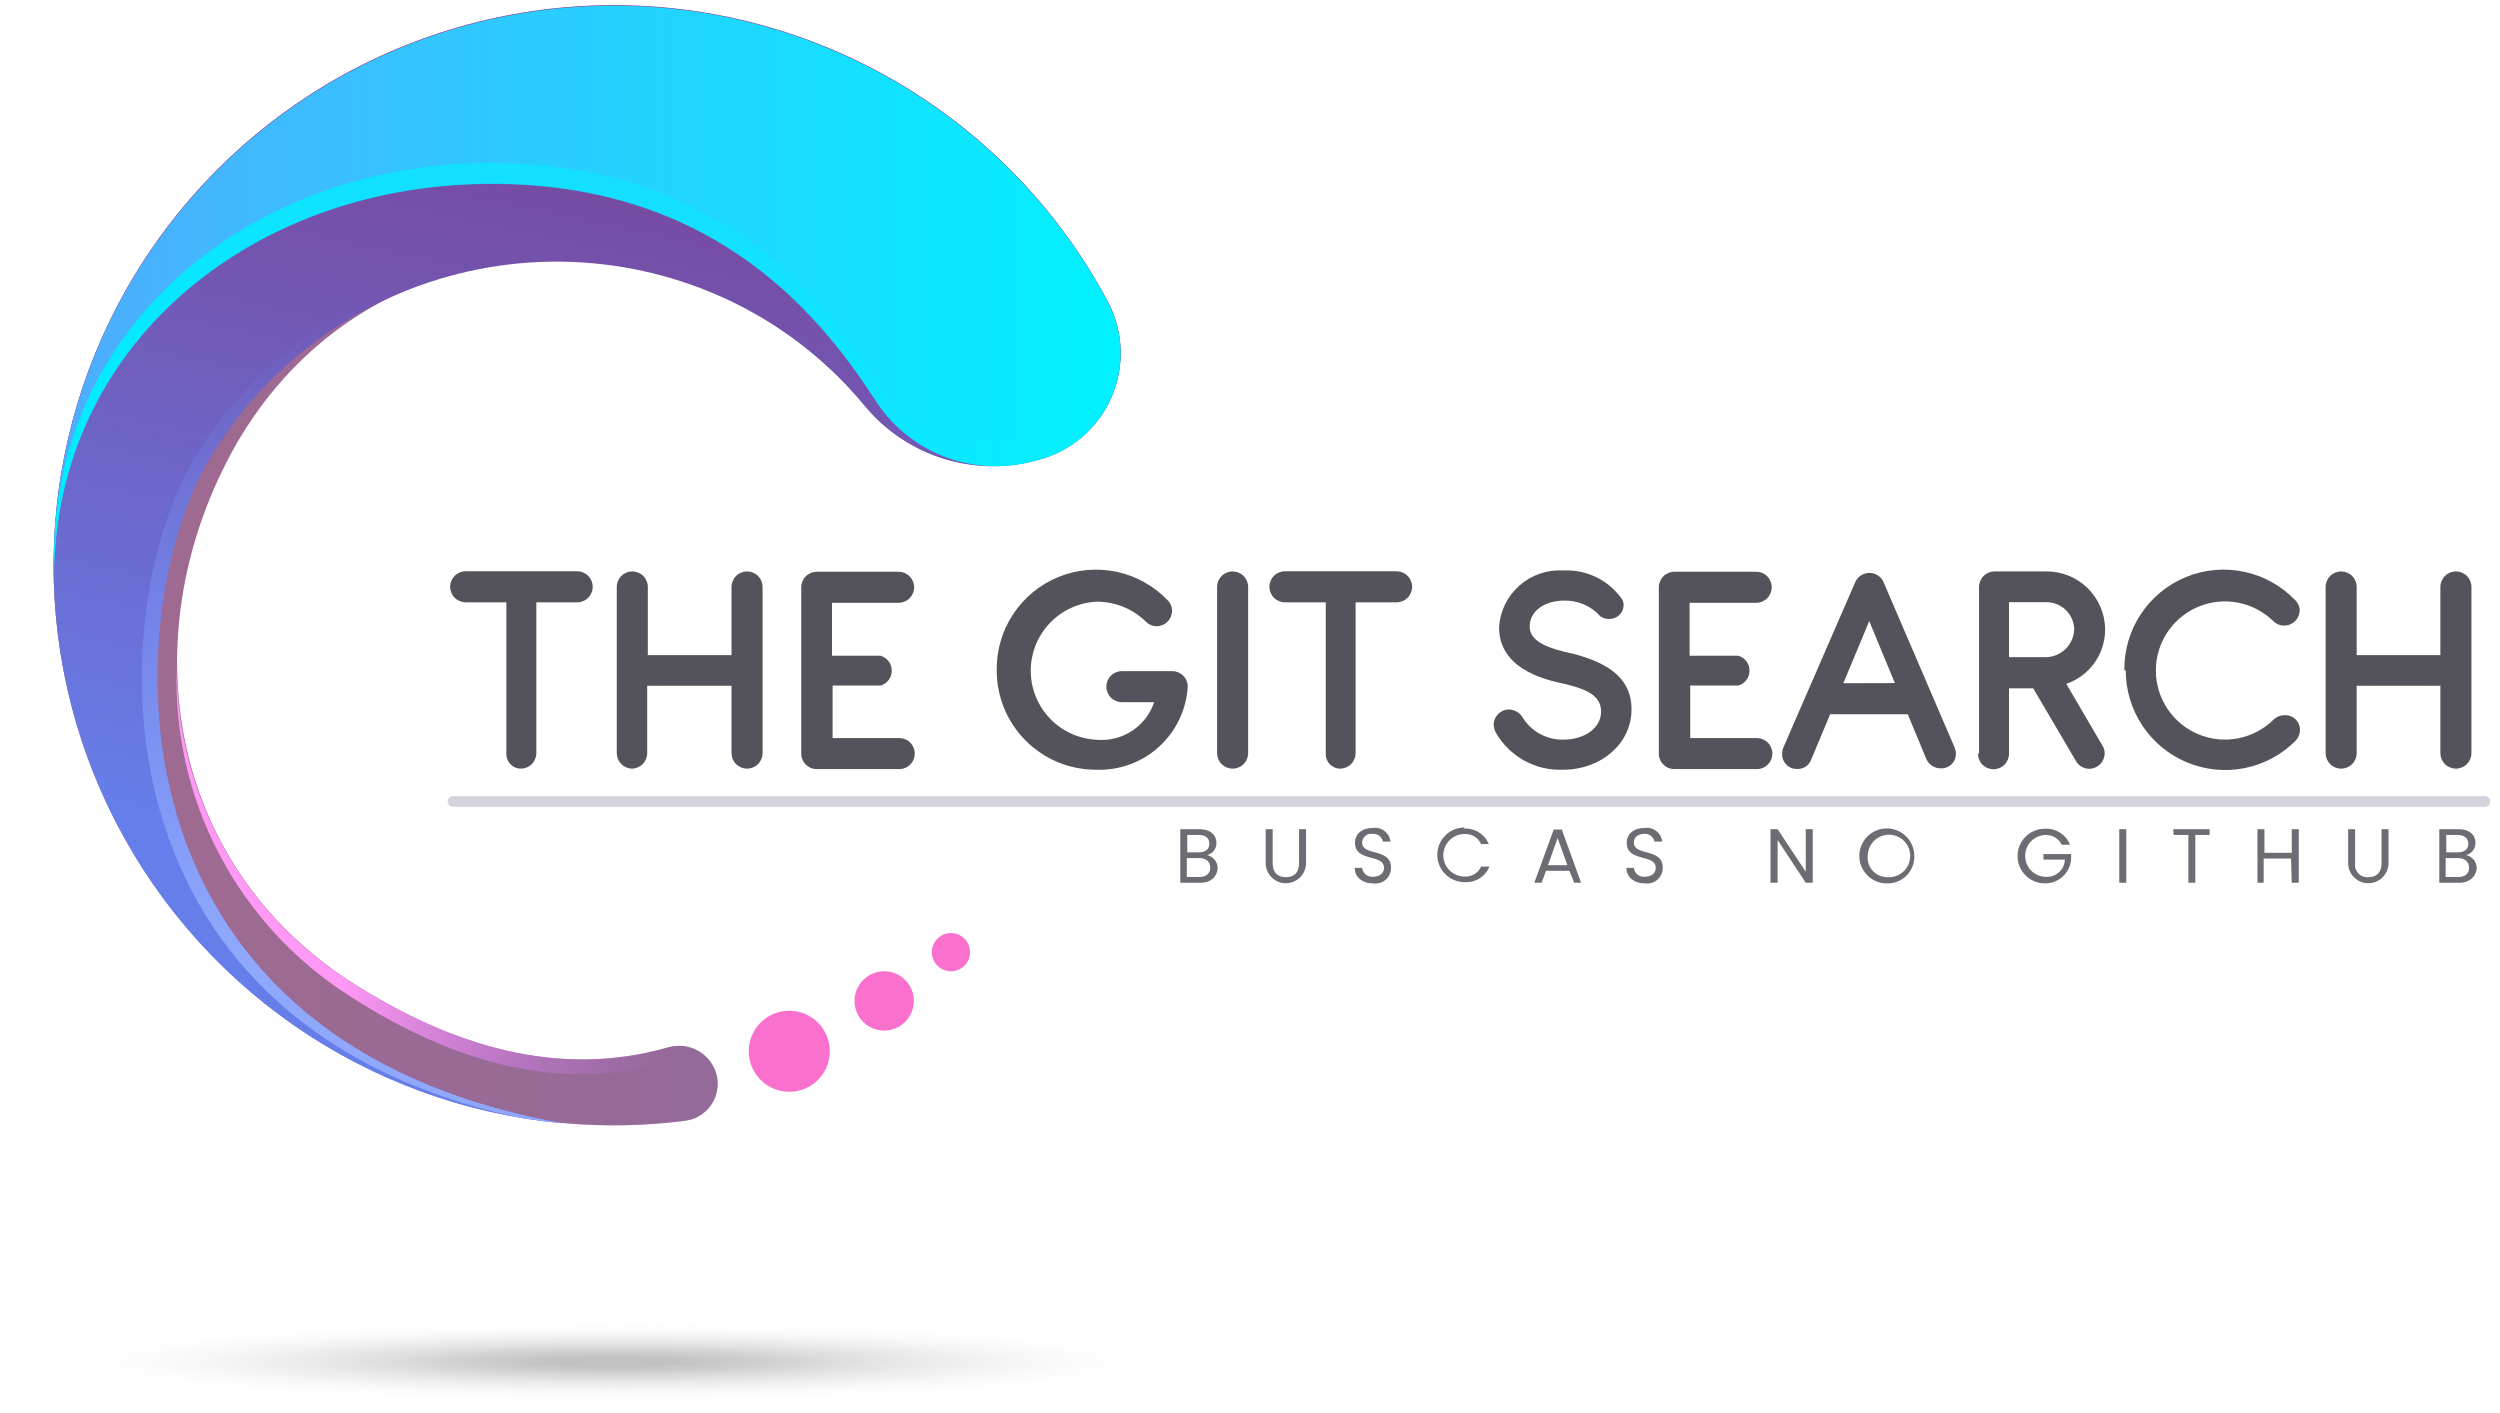 <svg width="161" height="91" viewBox="0 0 161 91" fill="none" xmlns="http://www.w3.org/2000/svg">
<path style="mix-blend-mode:multiply" opacity="0.4" d="M39.52 90.4C61.142 90.4 78.67 88.981 78.67 87.23C78.67 85.479 61.142 84.06 39.52 84.06C17.898 84.06 0.37 85.479 0.37 87.23C0.37 88.981 17.898 90.4 39.52 90.4Z" fill="url(#paint0_radial)"/>
<path d="M43.03 67.45C36.09 69.45 29.14 67.45 22.54 63.2C10.95 55.7 8.42 41.2 14.88 29.2C21.69 16.61 36.88 13.09 49.11 20.46C51.591 21.943 53.803 23.837 55.65 26.06C56.923 27.624 58.613 28.795 60.525 29.439C62.435 30.083 64.49 30.174 66.45 29.7L66.79 29.61C67.838 29.349 68.813 28.852 69.64 28.157C70.467 27.461 71.124 26.586 71.561 25.599C71.998 24.611 72.203 23.536 72.162 22.456C72.12 21.377 71.832 20.321 71.32 19.37C68.214 13.571 63.582 8.732 57.924 5.377C52.266 2.021 45.799 0.277 39.221 0.332C32.643 0.387 26.206 2.24 20.605 5.69C15.005 9.14 10.454 14.056 7.446 19.906C4.438 25.756 3.087 32.317 3.539 38.88C3.991 45.442 6.229 51.756 10.011 57.138C13.793 62.52 18.974 66.766 24.995 69.415C31.016 72.065 37.647 73.017 44.17 72.17C44.493 72.122 44.803 72.009 45.081 71.837C45.359 71.666 45.599 71.439 45.786 71.171C45.974 70.903 46.104 70.6 46.17 70.28C46.236 69.96 46.236 69.63 46.17 69.31C46.096 68.976 45.954 68.661 45.754 68.384C45.553 68.107 45.298 67.874 45.003 67.699C44.709 67.525 44.382 67.413 44.042 67.37C43.703 67.327 43.358 67.354 43.03 67.45Z" fill="url(#paint1_linear)"/>
<path style="mix-blend-mode:multiply" opacity="0.6" d="M43.03 67.45C36.09 69.45 29.14 67.45 22.54 63.2C10.95 55.7 8.42 41.2 14.88 29.2C21.69 16.61 36.88 13.09 49.11 20.46C51.591 21.943 53.803 23.837 55.65 26.06C56.923 27.624 58.613 28.795 60.525 29.439C62.435 30.083 64.49 30.174 66.45 29.7L66.79 29.61C67.838 29.349 68.813 28.852 69.64 28.157C70.467 27.461 71.124 26.586 71.561 25.599C71.998 24.611 72.203 23.536 72.162 22.456C72.12 21.377 71.832 20.321 71.32 19.37C68.214 13.571 63.582 8.732 57.924 5.377C52.266 2.021 45.799 0.277 39.221 0.332C32.643 0.387 26.206 2.24 20.605 5.69C15.005 9.14 10.454 14.056 7.446 19.906C4.438 25.756 3.087 32.317 3.539 38.88C3.991 45.442 6.229 51.756 10.011 57.138C13.793 62.52 18.974 66.766 24.995 69.415C31.016 72.065 37.647 73.017 44.17 72.17C44.493 72.122 44.803 72.009 45.081 71.837C45.359 71.666 45.599 71.439 45.786 71.171C45.974 70.903 46.104 70.6 46.17 70.28C46.236 69.96 46.236 69.63 46.17 69.31C46.096 68.976 45.954 68.661 45.754 68.384C45.553 68.107 45.298 67.874 45.003 67.699C44.709 67.525 44.382 67.413 44.042 67.37C43.703 67.327 43.358 67.354 43.03 67.45Z" fill="url(#paint2_linear)"/>
<path d="M13.59 29.4C17.138 23.53 22.862 19.299 29.515 17.631C36.168 15.962 43.211 16.989 49.11 20.49C51.591 21.973 53.803 23.867 55.65 26.09C56.925 27.652 58.615 28.822 60.526 29.466C62.436 30.11 64.49 30.201 66.45 29.73L66.79 29.64C67.838 29.379 68.813 28.882 69.64 28.187C70.467 27.491 71.124 26.616 71.561 25.628C71.998 24.64 72.203 23.566 72.162 22.486C72.12 21.407 71.832 20.351 71.32 19.4C68.375 13.899 64.053 9.256 58.778 5.924C53.502 2.593 47.452 0.687 41.219 0.393C34.986 0.099 28.783 1.427 23.217 4.247C17.651 7.068 12.912 11.284 9.462 16.483C6.013 21.683 3.971 27.689 3.537 33.913C3.103 40.138 4.291 46.369 6.985 51.997C9.679 57.625 13.787 62.458 18.908 66.024C24.029 69.589 29.987 71.766 36.2 72.34C5.86 66.88 7.81 38.87 13.59 29.4Z" fill="url(#paint3_linear)"/>
<path style="mix-blend-mode:multiply" opacity="0.6" d="M13.59 29.4C17.138 23.53 22.862 19.299 29.515 17.631C36.168 15.962 43.211 16.989 49.11 20.49C51.591 21.973 53.803 23.867 55.65 26.09C56.925 27.652 58.615 28.822 60.526 29.466C62.436 30.11 64.49 30.201 66.45 29.73L66.79 29.64C67.838 29.379 68.813 28.882 69.64 28.187C70.467 27.491 71.124 26.616 71.561 25.628C71.998 24.64 72.203 23.566 72.162 22.486C72.12 21.407 71.832 20.351 71.32 19.4C68.375 13.899 64.053 9.256 58.778 5.924C53.502 2.593 47.452 0.687 41.219 0.393C34.986 0.099 28.783 1.427 23.217 4.247C17.651 7.068 12.912 11.284 9.462 16.483C6.013 21.683 3.971 27.689 3.537 33.913C3.103 40.138 4.291 46.369 6.985 51.997C9.679 57.625 13.787 62.458 18.908 66.024C24.029 69.589 29.987 71.766 36.2 72.34C5.86 66.88 7.81 38.87 13.59 29.4Z" fill="url(#paint4_linear)"/>
<path d="M30.49 11.85C45.49 11.36 52.61 20 56.3 25.66C57.337 27.331 58.882 28.628 60.707 29.36C62.533 30.092 64.545 30.222 66.45 29.73L66.79 29.64C67.838 29.379 68.813 28.882 69.64 28.187C70.467 27.491 71.124 26.616 71.561 25.628C71.998 24.641 72.203 23.566 72.162 22.486C72.12 21.407 71.832 20.351 71.32 19.4C67.472 12.219 61.306 6.553 53.826 3.323C46.347 0.093 37.994 -0.509 30.129 1.614C22.263 3.737 15.348 8.46 10.509 15.014C5.67 21.569 3.193 29.568 3.48 37.71C3.19 22.8 15.46 12.34 30.49 11.85Z" fill="url(#paint5_linear)"/>
<path d="M66.79 28.31L66.45 28.39C64.545 28.885 62.532 28.757 60.706 28.024C58.879 27.292 57.335 25.994 56.3 24.32C52.61 18.67 45.51 10.03 30.49 10.51C15.47 10.99 3.19 21.51 3.49 36.37C3.49 36.16 3.49 35.94 3.49 35.73C3.49 36.39 3.49 37.05 3.49 37.73C3.2 22.82 15.49 12.36 30.49 11.87C45.49 11.38 52.61 20.02 56.3 25.68C57.337 27.352 58.882 28.648 60.707 29.38C62.533 30.112 64.545 30.242 66.45 29.75L66.79 29.66C68.436 29.249 69.88 28.261 70.86 26.875C71.84 25.49 72.291 23.799 72.13 22.11C71.99 23.569 71.401 24.948 70.445 26.058C69.489 27.168 68.212 27.955 66.79 28.31Z" fill="url(#paint6_linear)"/>
<path d="M53.44 67.7C53.44 68.216 53.287 68.721 53 69.15C52.713 69.579 52.306 69.914 51.829 70.111C51.352 70.309 50.827 70.361 50.321 70.26C49.815 70.159 49.349 69.911 48.984 69.546C48.619 69.181 48.371 68.716 48.27 68.209C48.169 67.703 48.221 67.178 48.419 66.701C48.616 66.224 48.951 65.817 49.38 65.53C49.809 65.243 50.314 65.09 50.83 65.09C51.522 65.09 52.186 65.365 52.675 65.855C53.165 66.344 53.44 67.008 53.44 67.7Z" fill="url(#paint7_linear)"/>
<path d="M43.03 67.45C36.09 69.45 29.14 67.45 22.54 63.2C19.132 61.042 16.323 58.06 14.373 54.529C12.422 50.999 11.393 47.034 11.38 43C11.236 47.188 12.187 51.34 14.138 55.048C16.09 58.755 18.976 61.889 22.51 64.14C29.11 68.41 36.06 70.41 43 68.39C43.334 68.288 43.685 68.258 44.032 68.3C44.378 68.342 44.712 68.456 45.011 68.635C45.311 68.814 45.569 69.054 45.771 69.339C45.972 69.624 46.111 69.948 46.18 70.29C46.24 69.986 46.24 69.674 46.18 69.37C46.113 69.029 45.976 68.707 45.778 68.422C45.58 68.137 45.324 67.897 45.028 67.716C44.732 67.536 44.401 67.419 44.057 67.373C43.713 67.327 43.363 67.353 43.03 67.45Z" fill="url(#paint8_linear)"/>
<path d="M58.85 64.46C58.85 64.838 58.738 65.208 58.527 65.522C58.317 65.837 58.018 66.081 57.669 66.226C57.319 66.37 56.934 66.407 56.564 66.333C56.193 66.258 55.853 66.075 55.586 65.807C55.319 65.539 55.138 65.198 55.066 64.826C54.993 64.455 55.032 64.071 55.178 63.722C55.324 63.373 55.571 63.076 55.886 62.867C56.202 62.658 56.572 62.548 56.95 62.55C57.2 62.55 57.448 62.599 57.679 62.696C57.911 62.792 58.12 62.933 58.297 63.11C58.474 63.288 58.613 63.498 58.708 63.73C58.803 63.962 58.851 64.21 58.85 64.46Z" fill="url(#paint9_linear)"/>
<path d="M61.24 62.55C61.919 62.55 62.47 61.999 62.47 61.32C62.47 60.641 61.919 60.09 61.24 60.09C60.561 60.09 60.01 60.641 60.01 61.32C60.01 61.999 60.561 62.55 61.24 62.55Z" fill="url(#paint10_linear)"/>
<path d="M13.59 29.4C15.873 25.642 19.066 22.519 22.875 20.321C26.683 18.122 30.984 16.918 35.38 16.82C30.813 16.743 26.306 17.864 22.308 20.071C18.309 22.279 14.959 25.495 12.59 29.4C6.94 38.64 4.95 65.55 33.09 71.91C34.14 72.1 35.19 72.25 36.24 72.34C5.86 66.88 7.81 38.87 13.59 29.4Z" fill="url(#paint11_linear)"/>
<path d="M32.61 48.5V38.79H29.99C29.725 38.79 29.47 38.685 29.283 38.497C29.095 38.31 28.99 38.055 28.99 37.79C28.99 37.525 29.095 37.27 29.283 37.083C29.47 36.895 29.725 36.79 29.99 36.79H37.17C37.435 36.79 37.69 36.895 37.877 37.083C38.065 37.27 38.17 37.525 38.17 37.79C38.17 38.055 38.065 38.31 37.877 38.497C37.69 38.685 37.435 38.79 37.17 38.79H34.54V48.5C34.54 48.765 34.435 49.02 34.247 49.207C34.06 49.395 33.805 49.5 33.54 49.5C33.412 49.499 33.286 49.472 33.169 49.42C33.052 49.369 32.947 49.294 32.86 49.2C32.773 49.107 32.706 48.996 32.663 48.876C32.62 48.755 32.602 48.628 32.61 48.5Z" fill="#54535B"/>
<path d="M39.72 48.5V37.8C39.72 37.535 39.825 37.28 40.013 37.093C40.2 36.905 40.455 36.8 40.72 36.8C40.985 36.8 41.24 36.905 41.427 37.093C41.615 37.28 41.72 37.535 41.72 37.8V42.19H47.11V37.8C47.11 37.535 47.215 37.28 47.403 37.093C47.59 36.905 47.845 36.8 48.11 36.8C48.375 36.8 48.63 36.905 48.817 37.093C49.005 37.28 49.11 37.535 49.11 37.8V48.5C49.11 48.765 49.005 49.02 48.817 49.207C48.63 49.395 48.375 49.5 48.11 49.5C47.845 49.5 47.59 49.395 47.403 49.207C47.215 49.02 47.11 48.765 47.11 48.5V44.16H41.68V48.5C41.68 48.765 41.575 49.02 41.387 49.207C41.2 49.395 40.945 49.5 40.68 49.5C40.422 49.49 40.178 49.38 39.999 49.193C39.82 49.007 39.72 48.758 39.72 48.5Z" fill="#54535B"/>
<path d="M51.6 48.49V37.82C51.6 37.555 51.705 37.3 51.893 37.113C52.08 36.925 52.335 36.82 52.6 36.82H57.87C58.135 36.82 58.39 36.925 58.577 37.113C58.765 37.3 58.87 37.555 58.87 37.82C58.87 38.085 58.765 38.34 58.577 38.527C58.39 38.715 58.135 38.82 57.87 38.82H53.58V42.23H56.71C56.918 42.291 57.1 42.417 57.23 42.59C57.36 42.763 57.43 42.974 57.43 43.19C57.43 43.406 57.36 43.617 57.23 43.79C57.1 43.963 56.918 44.089 56.71 44.15H53.62V47.53H57.91C58.175 47.53 58.43 47.635 58.617 47.823C58.805 48.01 58.91 48.265 58.91 48.53C58.911 48.783 58.815 49.028 58.642 49.214C58.47 49.399 58.233 49.512 57.98 49.53H52.59C52.456 49.529 52.324 49.501 52.201 49.447C52.078 49.394 51.967 49.316 51.875 49.219C51.783 49.123 51.711 49.008 51.663 48.883C51.616 48.757 51.595 48.624 51.6 48.49Z" fill="#54535B"/>
<path d="M64.19 43.18C64.169 41.896 64.535 40.636 65.24 39.563C65.946 38.49 66.959 37.654 68.146 37.165C69.333 36.676 70.64 36.557 71.897 36.821C73.153 37.086 74.301 37.723 75.19 38.65C75.283 38.737 75.356 38.843 75.406 38.96C75.456 39.077 75.481 39.203 75.48 39.33C75.48 39.595 75.375 39.85 75.187 40.037C75 40.225 74.745 40.33 74.48 40.33C74.355 40.33 74.232 40.305 74.117 40.257C74.002 40.209 73.898 40.139 73.81 40.05C73.39 39.634 72.892 39.304 72.345 39.081C71.797 38.858 71.211 38.745 70.62 38.75C69.478 38.804 68.4 39.296 67.611 40.124C66.821 40.952 66.381 42.051 66.381 43.195C66.381 44.339 66.821 45.438 67.611 46.266C68.4 47.094 69.478 47.586 70.62 47.64C71.42 47.711 72.221 47.512 72.894 47.073C73.567 46.634 74.073 45.981 74.33 45.22H72.25C71.985 45.22 71.731 45.115 71.543 44.927C71.355 44.74 71.25 44.485 71.25 44.22C71.25 43.955 71.355 43.7 71.543 43.513C71.731 43.325 71.985 43.22 72.25 43.22H75.49C75.755 43.22 76.01 43.325 76.197 43.513C76.385 43.7 76.49 43.955 76.49 44.22C76.402 45.703 75.738 47.093 74.639 48.092C73.541 49.092 72.094 49.622 70.61 49.57C69.768 49.575 68.933 49.414 68.154 49.095C67.375 48.776 66.666 48.306 66.069 47.712C65.472 47.118 64.999 46.412 64.677 45.634C64.354 44.856 64.189 44.022 64.19 43.18Z" fill="#54535B"/>
<path d="M78.38 48.5V37.8C78.38 37.535 78.485 37.28 78.673 37.093C78.86 36.905 79.115 36.8 79.38 36.8C79.645 36.8 79.9 36.905 80.087 37.093C80.275 37.28 80.38 37.535 80.38 37.8V48.5C80.38 48.765 80.275 49.02 80.087 49.207C79.9 49.395 79.645 49.5 79.38 49.5C79.115 49.5 78.86 49.395 78.673 49.207C78.485 49.02 78.38 48.765 78.38 48.5Z" fill="#54535B"/>
<path d="M85.38 48.5V38.79H82.75C82.485 38.79 82.23 38.685 82.043 38.497C81.855 38.31 81.75 38.055 81.75 37.79C81.75 37.525 81.855 37.27 82.043 37.083C82.23 36.895 82.485 36.79 82.75 36.79H89.94C90.205 36.79 90.46 36.895 90.647 37.083C90.835 37.27 90.94 37.525 90.94 37.79C90.94 38.055 90.835 38.31 90.647 38.497C90.46 38.685 90.205 38.79 89.94 38.79H87.3V48.5C87.3 48.765 87.195 49.02 87.007 49.207C86.82 49.395 86.565 49.5 86.3 49.5C86.173 49.499 86.047 49.472 85.93 49.42C85.814 49.368 85.709 49.294 85.623 49.2C85.537 49.106 85.471 48.995 85.429 48.875C85.387 48.755 85.37 48.627 85.38 48.5Z" fill="#54535B"/>
<path d="M96.32 47.16C96.238 46.992 96.194 46.807 96.19 46.62C96.208 46.367 96.321 46.13 96.507 45.958C96.692 45.785 96.936 45.689 97.19 45.69C97.379 45.698 97.563 45.756 97.723 45.858C97.882 45.96 98.013 46.102 98.1 46.27C98.384 46.706 98.777 47.061 99.24 47.3C99.703 47.538 100.22 47.652 100.74 47.63C101.9 47.63 103.11 46.98 103.11 45.82C103.11 44.66 101.88 44.33 100.76 44.04C98.38 43.58 96.54 42.53 96.54 40.39C96.572 39.877 96.704 39.376 96.93 38.915C97.156 38.454 97.471 38.042 97.857 37.703C98.243 37.364 98.691 37.104 99.177 36.939C99.664 36.774 100.178 36.706 100.69 36.74C101.424 36.703 102.155 36.854 102.814 37.177C103.474 37.501 104.04 37.987 104.46 38.59C104.527 38.706 104.561 38.837 104.56 38.97C104.559 39.089 104.534 39.207 104.487 39.316C104.44 39.425 104.371 39.524 104.286 39.607C104.2 39.69 104.099 39.755 103.988 39.798C103.877 39.842 103.759 39.863 103.64 39.86C103.428 39.873 103.218 39.809 103.05 39.68C102.757 39.352 102.396 39.092 101.991 38.92C101.587 38.747 101.15 38.665 100.71 38.68C99.53 38.68 98.52 39.31 98.51 40.34C98.5 41.37 99.84 41.79 101.38 42.12C103.23 42.62 105.07 43.48 105.07 45.68C105.07 47.88 103.12 49.57 100.67 49.57C99.793 49.608 98.923 49.404 98.155 48.978C97.388 48.553 96.752 47.924 96.32 47.16Z" fill="#54535B"/>
<path d="M106.83 48.49V37.82C106.83 37.555 106.935 37.3 107.123 37.113C107.31 36.925 107.565 36.82 107.83 36.82H113.1C113.365 36.82 113.62 36.925 113.807 37.113C113.995 37.3 114.1 37.555 114.1 37.82C114.1 38.085 113.995 38.34 113.807 38.527C113.62 38.715 113.365 38.82 113.1 38.82H108.81V42.23H111.95C112.158 42.291 112.34 42.417 112.47 42.59C112.6 42.763 112.67 42.974 112.67 43.19C112.67 43.406 112.6 43.617 112.47 43.79C112.34 43.963 112.158 44.089 111.95 44.15H108.85V47.53H113.14C113.405 47.53 113.66 47.635 113.847 47.823C114.035 48.01 114.14 48.265 114.14 48.53C114.141 48.783 114.045 49.028 113.872 49.214C113.7 49.399 113.463 49.512 113.21 49.53H107.82C107.686 49.529 107.554 49.501 107.431 49.447C107.308 49.394 107.197 49.316 107.105 49.219C107.013 49.123 106.941 49.008 106.893 48.883C106.846 48.757 106.825 48.624 106.83 48.49Z" fill="#54535B"/>
<path d="M114.77 48.54C114.768 48.384 114.802 48.23 114.87 48.09L119.5 37.44C119.584 37.276 119.711 37.139 119.868 37.043C120.025 36.947 120.206 36.896 120.39 36.896C120.574 36.896 120.755 36.947 120.912 37.043C121.069 37.139 121.196 37.276 121.28 37.44L125.86 48.1C125.923 48.242 125.957 48.395 125.96 48.55C125.96 48.678 125.934 48.805 125.883 48.923C125.832 49.041 125.757 49.146 125.663 49.234C125.569 49.321 125.458 49.388 125.337 49.43C125.216 49.473 125.088 49.49 124.96 49.48C124.769 49.478 124.583 49.421 124.424 49.316C124.264 49.212 124.138 49.064 124.06 48.89L122.86 46H117.86L116.64 48.92C116.575 49.1 116.455 49.255 116.297 49.362C116.139 49.47 115.951 49.525 115.76 49.52C115.629 49.527 115.498 49.507 115.375 49.46C115.253 49.413 115.141 49.342 115.048 49.249C114.955 49.157 114.882 49.046 114.834 48.924C114.786 48.802 114.764 48.671 114.77 48.54ZM122.03 43.99L120.38 40L118.71 44L122.03 43.99Z" fill="#54535B"/>
<path d="M127.45 48.5V37.8C127.45 37.535 127.555 37.28 127.743 37.093C127.93 36.905 128.185 36.8 128.45 36.8H131.76C132.256 36.793 132.749 36.885 133.21 37.07C133.67 37.255 134.09 37.529 134.444 37.876C134.798 38.224 135.08 38.639 135.273 39.096C135.467 39.553 135.567 40.044 135.57 40.54C135.57 41.311 135.329 42.063 134.881 42.691C134.433 43.318 133.799 43.79 133.07 44.04L135.41 48.04C135.497 48.181 135.542 48.344 135.54 48.51C135.54 48.775 135.435 49.03 135.247 49.217C135.06 49.405 134.805 49.51 134.54 49.51C134.367 49.507 134.198 49.46 134.049 49.372C133.9 49.285 133.776 49.16 133.69 49.01L130.94 44.33H129.38V48.54C129.38 48.805 129.275 49.06 129.087 49.247C128.9 49.435 128.645 49.54 128.38 49.54C128.115 49.54 127.86 49.435 127.673 49.247C127.485 49.06 127.38 48.805 127.38 48.54L127.45 48.5ZM131.75 42.32C132.229 42.315 132.687 42.125 133.028 41.789C133.369 41.453 133.567 40.998 133.58 40.52C133.574 40.285 133.521 40.053 133.425 39.839C133.329 39.624 133.191 39.43 133.021 39.269C132.85 39.107 132.649 38.981 132.429 38.897C132.209 38.813 131.975 38.773 131.74 38.78H129.38V42.32H131.75Z" fill="#54535B"/>
<path d="M136.81 43.18C136.789 41.896 137.155 40.636 137.86 39.563C138.566 38.49 139.579 37.654 140.766 37.165C141.953 36.676 143.26 36.557 144.517 36.821C145.773 37.086 146.921 37.723 147.81 38.65C147.903 38.737 147.976 38.843 148.026 38.96C148.076 39.077 148.101 39.203 148.1 39.33C148.092 39.52 148.03 39.703 147.922 39.859C147.813 40.015 147.663 40.137 147.487 40.211C147.312 40.284 147.12 40.306 146.932 40.274C146.745 40.242 146.571 40.157 146.43 40.03C145.807 39.409 145.014 38.986 144.151 38.815C143.288 38.644 142.394 38.733 141.582 39.07C140.769 39.407 140.075 39.977 139.586 40.709C139.098 41.44 138.837 42.3 138.837 43.18C138.837 44.06 139.098 44.92 139.586 45.651C140.075 46.383 140.769 46.953 141.582 47.29C142.394 47.627 143.288 47.716 144.151 47.545C145.014 47.374 145.807 46.951 146.43 46.33C146.617 46.155 146.864 46.058 147.12 46.06C147.249 46.052 147.379 46.07 147.501 46.114C147.622 46.159 147.734 46.227 147.828 46.317C147.921 46.406 147.996 46.513 148.046 46.633C148.097 46.752 148.122 46.88 148.12 47.01C148.119 47.267 148.019 47.515 147.84 47.7C146.946 48.6 145.805 49.214 144.561 49.464C143.318 49.714 142.028 49.588 140.856 49.104C139.684 48.62 138.682 47.798 137.978 46.743C137.273 45.689 136.898 44.448 136.9 43.18H136.81Z" fill="#54535B"/>
<path d="M149.77 48.5V37.8C149.77 37.535 149.875 37.28 150.063 37.093C150.25 36.905 150.505 36.8 150.77 36.8C151.035 36.8 151.29 36.905 151.477 37.093C151.665 37.28 151.77 37.535 151.77 37.8V42.19H157.16V37.8C157.16 37.535 157.265 37.28 157.453 37.093C157.64 36.905 157.895 36.8 158.16 36.8C158.425 36.8 158.68 36.905 158.867 37.093C159.055 37.28 159.16 37.535 159.16 37.8V48.5C159.16 48.765 159.055 49.02 158.867 49.207C158.68 49.395 158.425 49.5 158.16 49.5C157.895 49.5 157.64 49.395 157.453 49.207C157.265 49.02 157.16 48.765 157.16 48.5V44.16H151.77V48.5C151.77 48.765 151.665 49.02 151.477 49.207C151.29 49.395 151.035 49.5 150.77 49.5C150.505 49.5 150.25 49.395 150.063 49.207C149.875 49.02 149.77 48.765 149.77 48.5Z" fill="#54535B"/>
<path d="M77.3 56.85H76.01V53.4H77.25C77.97 53.4 78.34 53.8 78.34 54.28C78.344 54.46 78.286 54.636 78.177 54.779C78.068 54.923 77.914 55.025 77.74 55.07C77.933 55.113 78.106 55.221 78.229 55.376C78.353 55.53 78.42 55.722 78.42 55.92C78.38 56.44 78.01 56.85 77.3 56.85ZM77.21 53.77H76.46V54.89H77.22C77.64 54.89 77.88 54.68 77.88 54.33C77.88 53.98 77.65 53.77 77.21 53.77ZM77.21 55.26H76.43V56.48H77.23C77.67 56.48 77.94 56.26 77.94 55.88C77.94 55.5 77.68 55.26 77.24 55.26H77.21Z" fill="#6C6C75"/>
<path d="M81.51 53.4H81.96V55.58C81.96 56.22 82.3 56.49 82.81 56.49C83.32 56.49 83.66 56.22 83.66 55.58V53.4H84.11V55.58C84.11 55.925 83.973 56.255 83.729 56.499C83.486 56.743 83.155 56.88 82.81 56.88C82.465 56.88 82.135 56.743 81.891 56.499C81.647 56.255 81.51 55.925 81.51 55.58V53.4Z" fill="#6C6C75"/>
<path d="M88.44 56.89C87.74 56.89 87.25 56.5 87.24 55.89H87.72C87.729 55.975 87.754 56.058 87.795 56.133C87.837 56.208 87.892 56.274 87.96 56.327C88.027 56.38 88.104 56.419 88.186 56.442C88.269 56.465 88.355 56.471 88.44 56.46C88.87 56.46 89.13 56.22 89.13 55.89C89.13 54.96 87.26 55.55 87.26 54.27C87.26 53.7 87.72 53.32 88.41 53.32C88.543 53.3 88.679 53.308 88.809 53.342C88.939 53.376 89.061 53.436 89.167 53.518C89.273 53.6 89.362 53.703 89.428 53.82C89.494 53.937 89.535 54.066 89.55 54.2H89.06C89.029 54.049 88.943 53.915 88.82 53.823C88.696 53.731 88.543 53.687 88.39 53.7C88.308 53.687 88.225 53.692 88.145 53.714C88.065 53.736 87.991 53.775 87.928 53.828C87.865 53.881 87.813 53.947 87.777 54.022C87.741 54.096 87.722 54.177 87.72 54.26C87.72 55.15 89.58 54.59 89.58 55.87C89.584 56.016 89.557 56.16 89.499 56.294C89.442 56.428 89.356 56.548 89.247 56.645C89.139 56.742 89.01 56.815 88.871 56.857C88.731 56.899 88.584 56.91 88.44 56.89Z" fill="#6C6C75"/>
<path d="M94.28 53.36C94.618 53.339 94.954 53.424 95.241 53.603C95.528 53.782 95.751 54.047 95.88 54.36H95.38C95.292 54.156 95.143 53.983 94.953 53.867C94.763 53.751 94.542 53.696 94.32 53.71C93.957 53.71 93.608 53.854 93.351 54.111C93.094 54.368 92.95 54.717 92.95 55.08C92.95 55.443 93.094 55.792 93.351 56.049C93.608 56.306 93.957 56.45 94.32 56.45C94.541 56.464 94.76 56.41 94.95 56.295C95.139 56.181 95.289 56.012 95.38 55.81H95.92C95.791 56.123 95.568 56.388 95.281 56.567C94.994 56.746 94.658 56.831 94.32 56.81C93.853 56.81 93.406 56.625 93.076 56.294C92.745 55.965 92.56 55.517 92.56 55.05C92.56 54.583 92.745 54.136 93.076 53.806C93.406 53.475 93.853 53.29 94.32 53.29L94.28 53.36Z" fill="#6C6C75"/>
<path d="M101.07 56.08H99.56L99.28 56.85H98.81L100.06 53.42H100.58L101.82 56.85H101.38L101.07 56.08ZM100.31 53.97L99.69 55.72H100.94L100.31 53.97Z" fill="#6C6C75"/>
<path d="M105.94 56.89C105.24 56.89 104.75 56.5 104.74 55.89H105.22C105.229 55.975 105.254 56.058 105.295 56.133C105.337 56.208 105.392 56.274 105.459 56.327C105.527 56.38 105.604 56.419 105.686 56.442C105.769 56.465 105.855 56.471 105.94 56.46C106.37 56.46 106.63 56.22 106.63 55.89C106.63 54.96 104.76 55.55 104.76 54.27C104.76 53.7 105.22 53.32 105.91 53.32C106.043 53.3 106.179 53.308 106.309 53.342C106.439 53.376 106.561 53.436 106.667 53.518C106.773 53.6 106.862 53.703 106.928 53.82C106.994 53.937 107.035 54.066 107.05 54.2H106.55C106.521 54.05 106.438 53.916 106.316 53.824C106.194 53.731 106.042 53.687 105.89 53.7C105.51 53.7 105.22 53.89 105.22 54.26C105.22 55.15 107.08 54.59 107.08 55.87C107.084 56.016 107.057 56.16 106.999 56.294C106.942 56.428 106.856 56.548 106.747 56.645C106.639 56.742 106.51 56.815 106.371 56.857C106.231 56.899 106.084 56.91 105.94 56.89Z" fill="#6C6C75"/>
<path d="M116.74 53.4V56.85H116.29L114.48 54.1V56.85H114.02V53.4H114.48L116.29 56.14V53.4H116.74Z" fill="#6C6C75"/>
<path d="M121.55 56.89C121.198 56.898 120.852 56.801 120.556 56.611C120.26 56.422 120.027 56.148 119.886 55.825C119.746 55.503 119.706 55.146 119.769 54.8C119.833 54.454 119.998 54.135 120.244 53.883C120.49 53.632 120.805 53.459 121.15 53.388C121.494 53.316 121.852 53.349 122.178 53.481C122.504 53.614 122.782 53.841 122.979 54.133C123.175 54.425 123.28 54.768 123.28 55.12C123.288 55.351 123.249 55.582 123.166 55.797C123.082 56.013 122.956 56.21 122.794 56.375C122.632 56.541 122.439 56.672 122.225 56.76C122.011 56.849 121.781 56.893 121.55 56.89ZM121.55 56.49C121.824 56.51 122.098 56.447 122.336 56.309C122.574 56.172 122.766 55.965 122.885 55.717C123.004 55.469 123.046 55.191 123.005 54.919C122.964 54.647 122.842 54.394 122.655 54.192C122.468 53.991 122.224 53.85 121.956 53.788C121.688 53.727 121.408 53.748 121.151 53.848C120.895 53.948 120.675 54.123 120.52 54.349C120.364 54.577 120.281 54.845 120.28 55.12C120.265 55.295 120.286 55.472 120.343 55.638C120.4 55.805 120.491 55.958 120.611 56.087C120.731 56.216 120.876 56.318 121.038 56.388C121.2 56.457 121.374 56.492 121.55 56.49Z" fill="#6C6C75"/>
<path d="M133.31 54.4H132.77C132.68 54.212 132.538 54.052 132.361 53.941C132.184 53.829 131.979 53.77 131.77 53.77C131.412 53.77 131.069 53.912 130.815 54.165C130.562 54.419 130.42 54.762 130.42 55.12C130.42 55.478 130.562 55.821 130.815 56.075C131.069 56.328 131.412 56.47 131.77 56.47C131.922 56.477 132.075 56.453 132.218 56.401C132.361 56.349 132.493 56.269 132.605 56.166C132.718 56.063 132.809 55.939 132.873 55.8C132.937 55.662 132.974 55.512 132.98 55.36H131.6V55H133.38V55.35C133.345 55.773 133.151 56.166 132.837 56.452C132.524 56.737 132.114 56.894 131.69 56.89C131.223 56.89 130.776 56.705 130.445 56.374C130.115 56.044 129.93 55.597 129.93 55.13C129.93 54.663 130.115 54.216 130.445 53.886C130.776 53.555 131.223 53.37 131.69 53.37C132.034 53.351 132.375 53.441 132.665 53.625C132.956 53.81 133.181 54.081 133.31 54.4Z" fill="#6C6C75"/>
<path d="M136.48 53.4H136.93V56.85H136.48V53.4Z" fill="#6C6C75"/>
<path d="M139.96 53.4H142.3V53.77H141.38V56.85H140.93V53.77H139.98L139.96 53.4Z" fill="#6C6C75"/>
<path d="M147.54 55.29H145.78V56.85H145.38V53.4H145.83V54.92H147.59V53.4H148.04V56.85H147.59L147.54 55.29Z" fill="#6C6C75"/>
<path d="M151.22 53.4H151.67V55.58C151.651 55.699 151.66 55.82 151.695 55.935C151.73 56.049 151.791 56.155 151.873 56.242C151.955 56.33 152.056 56.398 152.168 56.441C152.28 56.484 152.4 56.501 152.52 56.49C153.03 56.49 153.37 56.22 153.37 55.58V53.4H153.82V55.58C153.82 55.925 153.683 56.255 153.439 56.499C153.195 56.743 152.865 56.88 152.52 56.88C152.175 56.88 151.845 56.743 151.601 56.499C151.357 56.255 151.22 55.925 151.22 55.58V53.4Z" fill="#6C6C75"/>
<path d="M158.38 56.85H157.09V53.4H158.33C159.06 53.4 159.42 53.8 159.42 54.28C159.423 54.46 159.366 54.636 159.257 54.779C159.148 54.923 158.994 55.025 158.82 55.07C159.014 55.111 159.188 55.219 159.312 55.374C159.436 55.529 159.502 55.722 159.5 55.92C159.46 56.44 159.05 56.85 158.38 56.85ZM158.29 53.77H157.54V54.89H158.3C158.72 54.89 158.96 54.68 158.96 54.33C158.96 53.98 158.69 53.77 158.25 53.77H158.29ZM158.29 55.26H157.5V56.48H158.3C158.75 56.48 159.01 56.26 159.01 55.88C159.01 55.5 158.73 55.26 158.29 55.26Z" fill="#6C6C75"/>
<path d="M160.03 51.27H29.17C29.08 51.27 28.993 51.306 28.93 51.37C28.866 51.433 28.83 51.52 28.83 51.61C28.83 51.701 28.866 51.789 28.929 51.854C28.992 51.919 29.079 51.957 29.17 51.96H160.03C160.121 51.957 160.208 51.919 160.271 51.854C160.335 51.789 160.37 51.701 160.37 51.61C160.37 51.565 160.361 51.521 160.344 51.48C160.327 51.439 160.302 51.401 160.27 51.37C160.239 51.338 160.201 51.313 160.16 51.296C160.119 51.279 160.075 51.27 160.03 51.27Z" fill="#D3D3DD"/>
<defs>
<radialGradient id="paint0_radial" cx="0" cy="0" r="1" gradientUnits="userSpaceOnUse" gradientTransform="translate(39.52 87.701) scale(37.09 2.596)">
<stop offset="0.11" stop-color="#666666"/>
<stop offset="0.29" stop-color="#7C7C7C" stop-opacity="0.85"/>
<stop offset="0.63" stop-color="#B7B7B7" stop-opacity="0.47"/>
<stop offset="1" stop-color="white" stop-opacity="0"/>
</radialGradient>
<linearGradient id="paint1_linear" x1="3.45" y1="36.45" x2="72.17" y2="36.45" gradientUnits="userSpaceOnUse">
<stop stop-color="#FA71CD"/>
<stop offset="1" stop-color="#C471F5"/>
</linearGradient>
<linearGradient id="paint2_linear" x1="49432.9" y1="16075.3" x2="49486" y2="18839.6" gradientUnits="userSpaceOnUse">
<stop offset="0.11" stop-color="#666666"/>
<stop offset="0.29" stop-color="#7C7C7C" stop-opacity="0.85"/>
<stop offset="0.63" stop-color="#B7B7B7" stop-opacity="0.47"/>
<stop offset="1" stop-color="white" stop-opacity="0"/>
</linearGradient>
<linearGradient id="paint3_linear" x1="41.08" y1="12.78" x2="31.6" y2="57.03" gradientUnits="userSpaceOnUse">
<stop stop-color="#764BA2"/>
<stop offset="1" stop-color="#667EEA"/>
</linearGradient>
<linearGradient id="paint4_linear" x1="50711.9" y1="16082.2" x2="48204.3" y2="17153.5" gradientUnits="userSpaceOnUse">
<stop offset="0.11" stop-color="#666666"/>
<stop offset="0.29" stop-color="#7C7C7C" stop-opacity="0.85"/>
<stop offset="0.63" stop-color="#B7B7B7" stop-opacity="0.47"/>
<stop offset="1" stop-color="white" stop-opacity="0"/>
</linearGradient>
<linearGradient id="paint5_linear" x1="3.45" y1="19.05" x2="72.16" y2="19.05" gradientUnits="userSpaceOnUse">
<stop stop-color="#4FACFE"/>
<stop offset="1" stop-color="#00F2FE"/>
</linearGradient>
<linearGradient id="paint6_linear" x1="3.46" y1="24.1" x2="72.16" y2="24.1" gradientUnits="userSpaceOnUse">
<stop stop-color="#00EDFF"/>
<stop offset="1" stop-color="#00F2FE" stop-opacity="0"/>
</linearGradient>
<linearGradient id="paint7_linear" x1="3874.53" y1="1433.57" x2="3867.64" y2="1464.89" gradientUnits="userSpaceOnUse">
<stop stop-color="#FA71CD"/>
<stop offset="1" stop-color="#C471F5"/>
</linearGradient>
<linearGradient id="paint8_linear" x1="23.13" y1="55.96" x2="44.49" y2="59.18" gradientUnits="userSpaceOnUse">
<stop stop-color="#FF99F5"/>
<stop offset="0.99" stop-color="#C471F5" stop-opacity="0"/>
</linearGradient>
<linearGradient id="paint9_linear" x1="2877.32" y1="1053.73" x2="2875.3" y2="1069.36" gradientUnits="userSpaceOnUse">
<stop stop-color="#FA71CD"/>
<stop offset="1" stop-color="#C471F5"/>
</linearGradient>
<linearGradient id="paint10_linear" x1="2011.87" y1="692.874" x2="2010.56" y2="699.516" gradientUnits="userSpaceOnUse">
<stop stop-color="#FA71CD"/>
<stop offset="1" stop-color="#C471F5"/>
</linearGradient>
<linearGradient id="paint11_linear" x1="21.17" y1="62.44" x2="30.75" y2="21.23" gradientUnits="userSpaceOnUse">
<stop stop-color="#90A8FC"/>
<stop offset="1" stop-color="#667EEA" stop-opacity="0"/>
</linearGradient>
</defs>
</svg>
